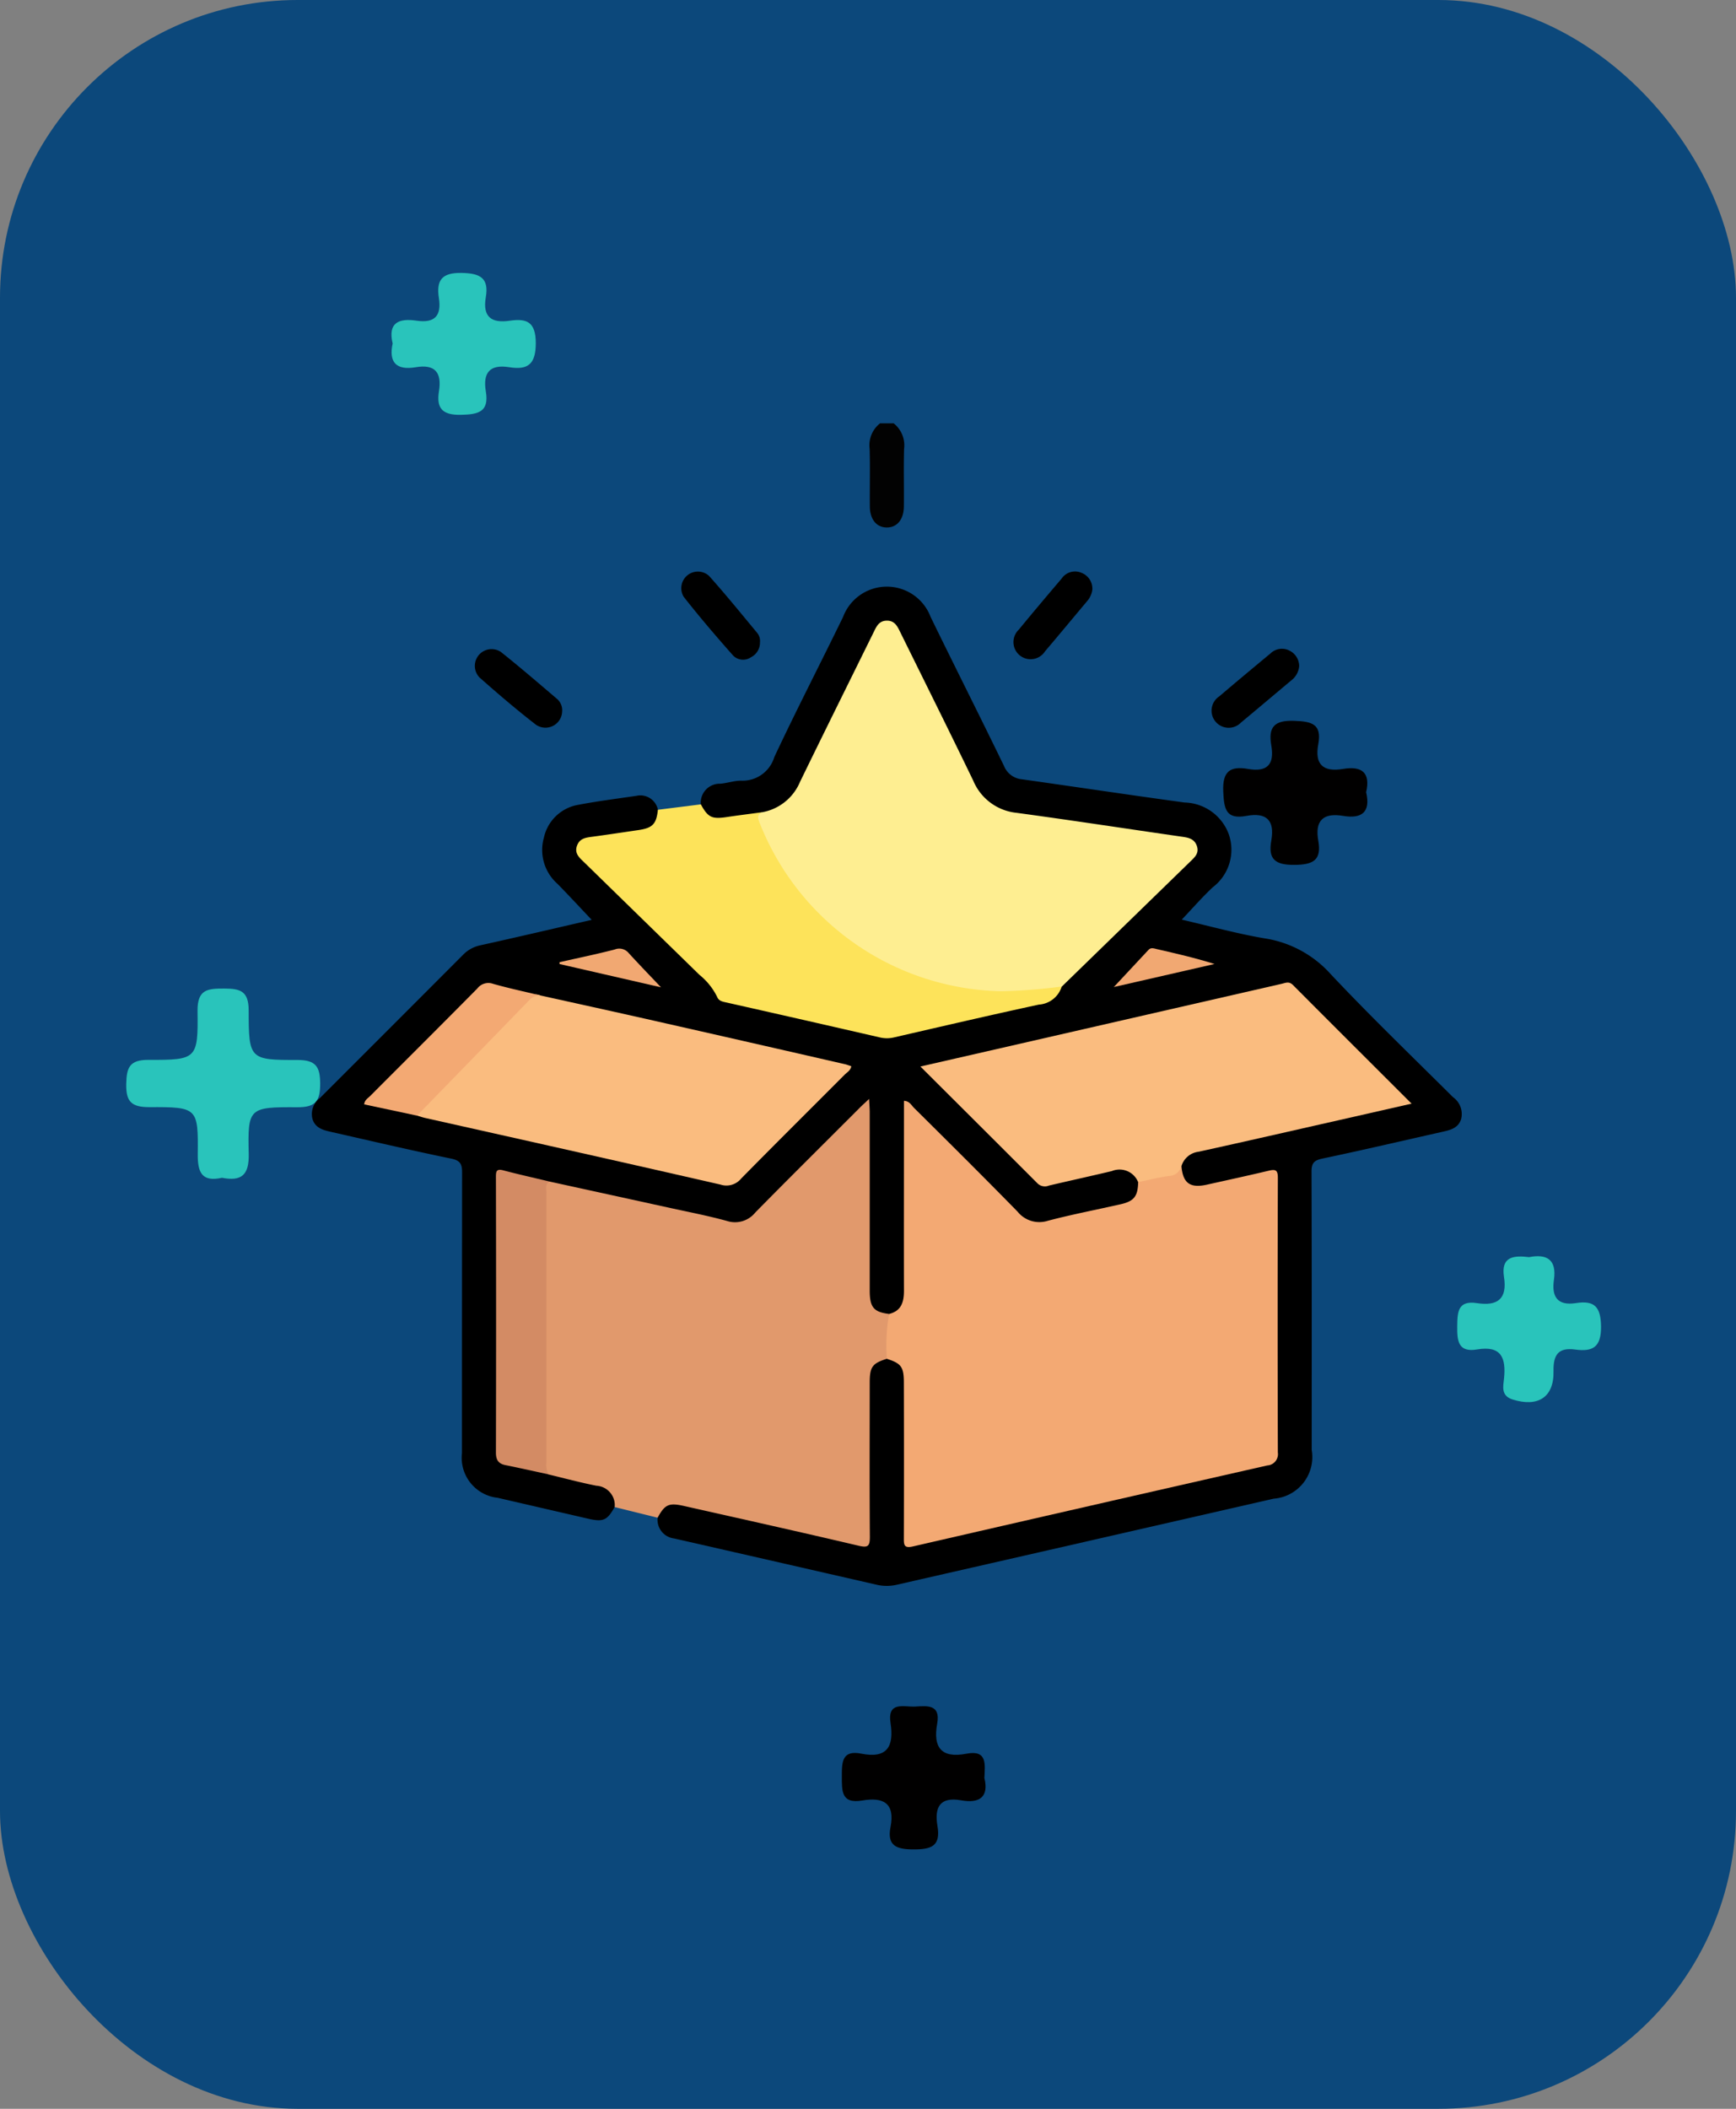<svg xmlns="http://www.w3.org/2000/svg" xmlns:xlink="http://www.w3.org/1999/xlink" width="70" height="85" viewBox="0 0 70 85">
  <rect x="0" y="0" width="70" height="85" fill="#808080" stroke="none"/>
  <defs>
    <clipPath id="clip-path">
      <rect id="Rectángulo_37630" data-name="Rectángulo 37630" width="46.385" height="46.861" fill="none"/>
    </clipPath>
  </defs>
  <g id="_104" data-name="104" transform="translate(-301 -1551)">
    <g id="Grupo_156382" data-name="Grupo 156382" transform="translate(-239 -156)">
      <rect id="Rectángulo_36766" data-name="Rectángulo 36766" width="70" height="85" rx="12" transform="translate(540 1707)" fill="#0c487b"/>
    </g>
    <g id="Grupo_156899" data-name="Grupo 156899" transform="translate(301.089 1528.999)">
      <path id="Trazado_126894" data-name="Trazado 126894" d="M17.182,127.264c-.8.178-.987-.2-.979-.947.02-1.875-.011-1.908-1.952-1.9-.722,0-.946-.22-.932-.934.013-.666.135-.975.9-.972,1.946.007,2-.032,1.975-1.974-.009-.879.422-.9,1.073-.9s.989.1.989.883c0,1.967.04,2,1.962,1.995.743,0,.919.265.921.955s-.174.955-.918.951c-1.959-.011-2.006.025-1.963,1.881.02.861-.3,1.113-1.079.962" transform="translate(-8.318 -57.79)" fill="#29c4bb"/>
      <path id="Trazado_126895" data-name="Trazado 126895" d="M214.9,151.177c.717-.137,1.114.1,1,.912-.1.679.136,1.058.888.941s1,.155,1.011.947c.006.83-.333,1.021-1.04.926-.675-.091-.89.2-.876.875.021,1.053-.63,1.457-1.649,1.138-.483-.151-.378-.537-.347-.842.085-.832-.105-1.341-1.087-1.175-.76.129-.807-.347-.8-.931s.025-1.055.8-.936c.831.128,1.224-.175,1.086-1.053-.132-.839.406-.875,1.026-.8" transform="translate(-153.33 -78.505)" fill="#29c4bb"/>
      <path id="Trazado_126896" data-name="Trazado 126896" d="M213.215,70.517c.185.8-.181,1.073-.931.947-.812-.137-1.144.2-1,1,.139.781-.2.968-.956.975-.781.007-1.075-.223-.939-.983.145-.809-.192-1.143-1-.992-.833.156-.906-.279-.937-.98-.037-.822.282-1.037,1-.912.779.136,1.069-.186.937-.947-.127-.728.108-1.022.919-.993.715.025,1.127.127.975.946s.2,1.127,1,.993c.751-.126,1.116.143.929.943" transform="translate(-158.216 -16.577)" fill="#010000"/>
      <path id="Trazado_126897" data-name="Trazado 126897" d="M57.532,187.9c.175.746-.193,1.02-.939.886-.876-.158-1.083.3-.957,1.035.139.821-.258.948-.979.943-.689,0-1.059-.16-.914-.9.19-.975-.3-1.214-1.138-1.071-.862.147-.822-.4-.825-.987,0-.572.012-1.057.791-.9,1.047.207,1.315-.3,1.173-1.233-.136-.9.548-.639,1-.666.483-.029,1.022-.091.881.687-.174.962.163,1.408,1.181,1.213.85-.163.746.43.721,1" transform="translate(-17.924 -94.219)" fill="#010000"/>
      <path id="Trazado_126898" data-name="Trazado 126898" d="M121.806,18.657c-.2-.852.271-1.017.967-.914.724.107,1.009-.192.9-.905s.1-1.037.922-1.02c.754.015,1.1.211.968.985-.134.794.232,1.052.977.94.69-.1,1.035.062,1.039.9,0,.863-.321,1.095-1.073.975-.795-.127-1.064.235-.941.977.138.832-.308.928-1.008.942-.748.015-.992-.266-.882-.952.12-.753-.158-1.1-.943-.965-.767.128-1.094-.187-.923-.966" transform="translate(-106.064 17.184)" fill="#29c4bb"/>
    </g>
    <g id="Grupo_157592" data-name="Grupo 157592" transform="translate(313.567 1568.064)">
      <g id="Grupo_157592-2" data-name="Grupo 157592" clip-path="url(#clip-path)">
        <path id="Trazado_130310" data-name="Trazado 130310" d="M52.149,0a1.126,1.126,0,0,1,.42,1.026c-.022.774,0,1.55-.009,2.325-.005.526-.274.846-.686.846s-.681-.32-.686-.846c-.007-.775.014-1.55-.008-2.325A1.12,1.12,0,0,1,51.6,0Z" transform="translate(-28.681)" fill="#020202"/>
        <path id="Trazado_130311" data-name="Trazado 130311" d="M15.69,23.745a.767.767,0,0,1,.784-.828c.287-.022.572-.127.858-.122a1.335,1.335,0,0,0,1.322-.949c.891-1.9,1.855-3.763,2.773-5.649a1.886,1.886,0,0,1,3.529-.006c.979,2.009,1.986,4,2.963,6.014a.86.86,0,0,0,.72.534c2.187.309,4.371.637,6.56.936a1.951,1.951,0,0,1,1.782,1.28,1.9,1.9,0,0,1-.643,2.134c-.429.4-.819.851-1.254,1.307,1.117.258,2.225.566,3.353.757a4.483,4.483,0,0,1,2.647,1.433c1.6,1.7,3.281,3.318,4.936,4.964a.834.834,0,0,1,.33.883c-.113.364-.428.441-.746.513-1.618.364-3.233.742-4.856,1.083-.34.072-.432.192-.431.531.012,3.736.008,7.473.007,11.21a1.683,1.683,0,0,1-1.535,1.966Q31.2,53.472,23.615,55.2a1.79,1.79,0,0,1-.813.009q-4.093-.938-8.187-1.87a.758.758,0,0,1-.664-.84c.065-.507.406-.736.988-.622.688.135,1.371.3,2.055.455,1.592.36,3.18.74,4.775,1.084.527.113.554.093.555-.438,0-1.815,0-3.631,0-5.446a3.11,3.11,0,0,1,.065-.773.886.886,0,0,1,.806-.754.905.905,0,0,1,.809.807,3.518,3.518,0,0,1,.053.774q0,2.677,0,5.354c0,.582.036.61.6.478,4.486-1.039,8.98-2.048,13.467-3.087.643-.149.669-.18.669-.817q0-5.17,0-10.341c0-.542-.007-.549-.543-.436-.731.153-1.456.337-2.189.483a.822.822,0,0,1-1.094-.814.917.917,0,0,1,.826-.793c1.847-.4,3.688-.83,5.533-1.241.89-.2,1.781-.39,2.661-.608.021-.182-.11-.236-.189-.316-1.335-1.339-2.678-2.669-4-4.016a.882.882,0,0,0-.932-.275c-4.472,1.025-8.942,2.058-13.417,3.069a2.089,2.089,0,0,0-.556.166c0,.164.119.227.2.309,1.313,1.317,2.635,2.626,3.939,3.951a.906.906,0,0,0,.979.279c.722-.187,1.45-.358,2.183-.5.679-.133.938-.005,1.233.563a.823.823,0,0,1-.629.933c-1.127.33-2.282.549-3.432.787a1.053,1.053,0,0,1-.962-.424q-1.958-1.956-3.916-3.913a1.363,1.363,0,0,0-.4-.342.958.958,0,0,0-.043.48q-.005,3.226,0,6.451a2.534,2.534,0,0,1-.076.771.811.811,0,0,1-.683.651.821.821,0,0,1-.9-.725,2.818,2.818,0,0,1-.056-.726q0-3.2,0-6.4a1.461,1.461,0,0,0-.034-.5,1.061,1.061,0,0,0-.4.328c-1.284,1.279-2.574,2.552-3.84,3.849a1.411,1.411,0,0,1-1.477.422c-2.359-.543-4.72-1.081-7.087-1.594-.506-.113-1.013-.218-1.517-.335-.284-.066-.4.035-.393.319.006.228,0,.457,0,.685q0,4.869,0,9.738c0,.708.016.718.7.887.414.1.832.188,1.244.3.7.147,1.393.3,2.083.483.555.144.745.476.608.952-.3.542-.462.611-1.072.471L7.5,51.7A1.623,1.623,0,0,1,6.06,49.9q0-5.651.006-11.3c0-.342-.062-.493-.439-.571-1.639-.338-3.269-.721-4.9-1.09-.3-.069-.594-.165-.695-.512a.81.81,0,0,1,.308-.847Q3.225,32.7,6.1,29.818a1.363,1.363,0,0,1,.7-.387c1.5-.331,2.99-.681,4.492-1.026-.469-.495-.918-.98-1.38-1.452a1.821,1.821,0,0,1-.545-1.873,1.712,1.712,0,0,1,1.378-1.311c.777-.149,1.564-.247,2.348-.363a.722.722,0,0,1,.868.558c.118.485-.107.812-.658.918-.629.121-1.266.188-1.9.284-.228.035-.48.044-.558.313-.072.244.12.394.266.545,1.519,1.563,3.159,3,4.666,4.578a1.892,1.892,0,0,1,.376.4,1.617,1.617,0,0,0,1.308.778c1.655.352,3.3.735,4.948,1.129a3.257,3.257,0,0,0,1.572,0q2.624-.628,5.26-1.2a1.215,1.215,0,0,0,.922-.653c1.6-1.678,3.33-3.22,4.953-4.873.195-.2.51-.369.41-.709s-.465-.286-.738-.331c-2.046-.333-4.1-.618-6.154-.886a2.49,2.49,0,0,1-2.114-1.5c-.882-1.859-1.834-3.684-2.714-5.544-.052-.11-.107-.219-.165-.327-.1-.191-.2-.389-.465-.378-.233.009-.338.185-.429.364-.255.5-.52,1-.752,1.516-.721,1.6-1.546,3.147-2.328,4.715a1.9,1.9,0,0,1-1.547,1.074c-.5.1-1,.184-1.512.239a.724.724,0,0,1-.92-.666" transform="translate(0 -8.392)"/>
        <path id="Trazado_130312" data-name="Trazado 130312" d="M21.446,65.273q2.429.531,4.858,1.063c.773.17,1.552.319,2.314.529a1.048,1.048,0,0,0,1.139-.341c1.39-1.412,2.8-2.808,4.2-4.209.1-.105.215-.2.389-.371.011.23.025.386.025.543q0,3.59,0,7.181c0,.68.164.869.78.944a3.734,3.734,0,0,1-.09,1.808c-.579.182-.689.322-.69.958,0,2.073-.01,4.146.006,6.219,0,.381-.077.447-.458.357-2.339-.551-4.686-1.072-7.03-1.6-.612-.139-.776-.068-1.07.472l-1.731-.429a.785.785,0,0,0-.737-.86c-.648-.128-1.288-.3-1.931-.455-.305-.194-.235-.508-.236-.787q-.01-3.773,0-7.546c0-.975-.01-1.951.007-2.927,0-.206-.06-.473.256-.546" transform="translate(-11.869 -34.715)" fill="#e1996c"/>
        <path id="Trazado_130313" data-name="Trazado 130313" d="M29.291,34.927c.293.536.447.607,1.058.515.464-.07.93-.127,1.395-.19a4.265,4.265,0,0,0,.8,1.968,10.463,10.463,0,0,0,8.183,5.1,9.89,9.89,0,0,0,2.6-.113c.178-.029.362-.087.519.065a1.034,1.034,0,0,1-.924.731c-1.949.422-3.891.873-5.834,1.321a1.24,1.24,0,0,1-.582,0q-3.092-.712-6.188-1.408c-.151-.034-.3-.057-.368-.226a2.629,2.629,0,0,0-.709-.884l-4.651-4.538c-.186-.181-.4-.352-.293-.661s.359-.335.625-.371c.619-.083,1.237-.178,1.855-.268.572-.084.724-.243.785-.818l1.728-.218" transform="translate(-13.601 -19.574)" fill="#fde35a"/>
        <path id="Trazado_130314" data-name="Trazado 130314" d="M18.451,23.159a.673.673,0,0,1-1.061.542c-.78-.605-1.533-1.247-2.27-1.9a.675.675,0,0,1,.859-1.031c.773.614,1.521,1.26,2.273,1.9a.605.605,0,0,1,.2.491" transform="translate(-8.351 -11.557)"/>
        <path id="Trazado_130315" data-name="Trazado 130315" d="M67.565,14.279a.87.87,0,0,1-.21.494c-.568.674-1.127,1.354-1.7,2.025a.691.691,0,1,1-1.06-.871c.569-.693,1.148-1.377,1.728-2.06a.655.655,0,0,1,.811-.228.681.681,0,0,1,.429.64" transform="translate(-36.083 -7.61)"/>
        <path id="Trazado_130316" data-name="Trazado 130316" d="M86.075,21.353a.812.812,0,0,1-.316.583c-.677.564-1.348,1.136-2.03,1.7a.69.69,0,1,1-.873-1.057c.682-.582,1.372-1.155,2.062-1.728a.66.66,0,0,1,.762-.115.7.7,0,0,1,.394.621" transform="translate(-46.255 -11.577)"/>
        <path id="Trazado_130317" data-name="Trazado 130317" d="M37.049,16.4a.655.655,0,0,1-.362.618.563.563,0,0,1-.72-.069c-.684-.773-1.357-1.557-1.993-2.369A.669.669,0,0,1,35,13.742c.667.747,1.3,1.526,1.942,2.3a.506.506,0,0,1,.109.358" transform="translate(-18.973 -7.59)"/>
        <path id="Trazado_130318" data-name="Trazado 130318" d="M52.746,72.521a7.392,7.392,0,0,1,.09-1.808c.5-.123.6-.486.6-.941-.006-2.38,0-4.76,0-7.14v-.509c.226.008.3.18.411.289,1.4,1.388,2.795,2.772,4.171,4.178a1.125,1.125,0,0,0,1.216.368c.971-.256,1.96-.444,2.939-.667.544-.124.693-.321.707-.894a1.125,1.125,0,0,1,.666-.244,2.649,2.649,0,0,0,1.079-.4c.059.69.346.9,1.029.748.832-.185,1.665-.366,2.494-.563.269-.064.365-.029.364.286q-.017,5.535,0,11.071a.457.457,0,0,1-.425.524Q60.941,78.44,53.8,80.083c-.363.084-.369-.062-.368-.334q.009-3.134,0-6.268c0-.637-.109-.777-.688-.96" transform="translate(-29.553 -34.815)" fill="#f3a973"/>
        <path id="Trazado_130319" data-name="Trazado 130319" d="M53.2,32.838a22.33,22.33,0,0,1-2.444.192,10.707,10.707,0,0,1-9.729-6.749c-.073-.184-.146-.337.069-.464a2.042,2.042,0,0,0,1.542-1.223c.979-2.011,1.974-4.014,2.963-6.02.115-.233.212-.479.539-.482s.43.238.546.473c.982,1.992,1.974,3.98,2.94,5.979a2.124,2.124,0,0,0,1.74,1.293c2.219.3,4.433.641,6.65.96.266.038.52.075.624.372s-.084.458-.261.63l-5.18,5.04" transform="translate(-22.948 -10.139)" fill="#feee91"/>
        <path id="Trazado_130320" data-name="Trazado 130320" d="M66.364,58.673a.533.533,0,0,1-.472.4c-.428.049-.849.164-1.273.251a.808.808,0,0,0-1.06-.447c-.844.2-1.692.387-2.536.584a.424.424,0,0,1-.459-.085c-1.55-1.553-3.107-3.1-4.725-4.714l2.627-.6L70.4,51.33c.16-.036.3-.113.459.045,1.57,1.577,3.147,3.147,4.785,4.784l-2.971.675c-1.871.423-3.74.852-5.613,1.263a.819.819,0,0,0-.693.576" transform="translate(-31.293 -28.738)" fill="#fabc7f"/>
        <path id="Trazado_130321" data-name="Trazado 130321" d="M14.618,52.408c1.528.339,3.058.673,4.585,1.019q3.849.87,7.7,1.753c.088.02.173.055.265.084-.033.175-.177.247-.278.349-1.388,1.393-2.785,2.776-4.164,4.178a.768.768,0,0,1-.832.244c-3.973-.91-7.952-1.8-11.929-2.69-.1-.023-.2-.06-.307-.091-.04-.2.118-.3.229-.415.337-.349.676-.7,1.029-1.03,1.059-1,1.994-2.12,3.039-3.133.186-.181.36-.386.666-.269" transform="translate(-5.407 -29.351)" fill="#fabc7f"/>
        <path id="Trazado_130322" data-name="Trazado 130322" d="M19.047,68.918c-.168.122-.112.3-.113.463q0,5.43,0,10.859a.8.8,0,0,0,.09.484c-.578-.125-1.156-.255-1.736-.372-.289-.058-.388-.209-.388-.507q.013-5.549,0-11.1c0-.21.005-.353.29-.277.615.163,1.236.3,1.855.449" transform="translate(-9.47 -38.36)" fill="#d38b64"/>
        <path id="Trazado_130323" data-name="Trazado 130323" d="M11.91,51.817a.558.558,0,0,0-.409.165q-2.274,2.344-4.553,4.682l-2.13-.454c.018-.181.153-.248.245-.341,1.44-1.444,2.887-2.882,4.32-4.333a.558.558,0,0,1,.632-.185c.625.178,1.263.313,1.9.466" transform="translate(-2.7 -28.76)" fill="#f3a973"/>
        <path id="Trazado_130324" data-name="Trazado 130324" d="M73.575,49.694l1.4-1.5c.1-.111.22-.059.339-.032.77.178,1.54.352,2.324.6l-4.066.93" transform="translate(-41.233 -26.97)" fill="#f1a872"/>
        <path id="Trazado_130325" data-name="Trazado 130325" d="M22.737,48.718c.74-.167,1.484-.321,2.219-.51a.492.492,0,0,1,.564.138c.416.457.847.9,1.306,1.385l-4.092-.939c0-.025,0-.049,0-.073" transform="translate(-12.74 -26.999)" fill="#f1a872"/>
      </g>
    </g>
  </g>
</svg>
